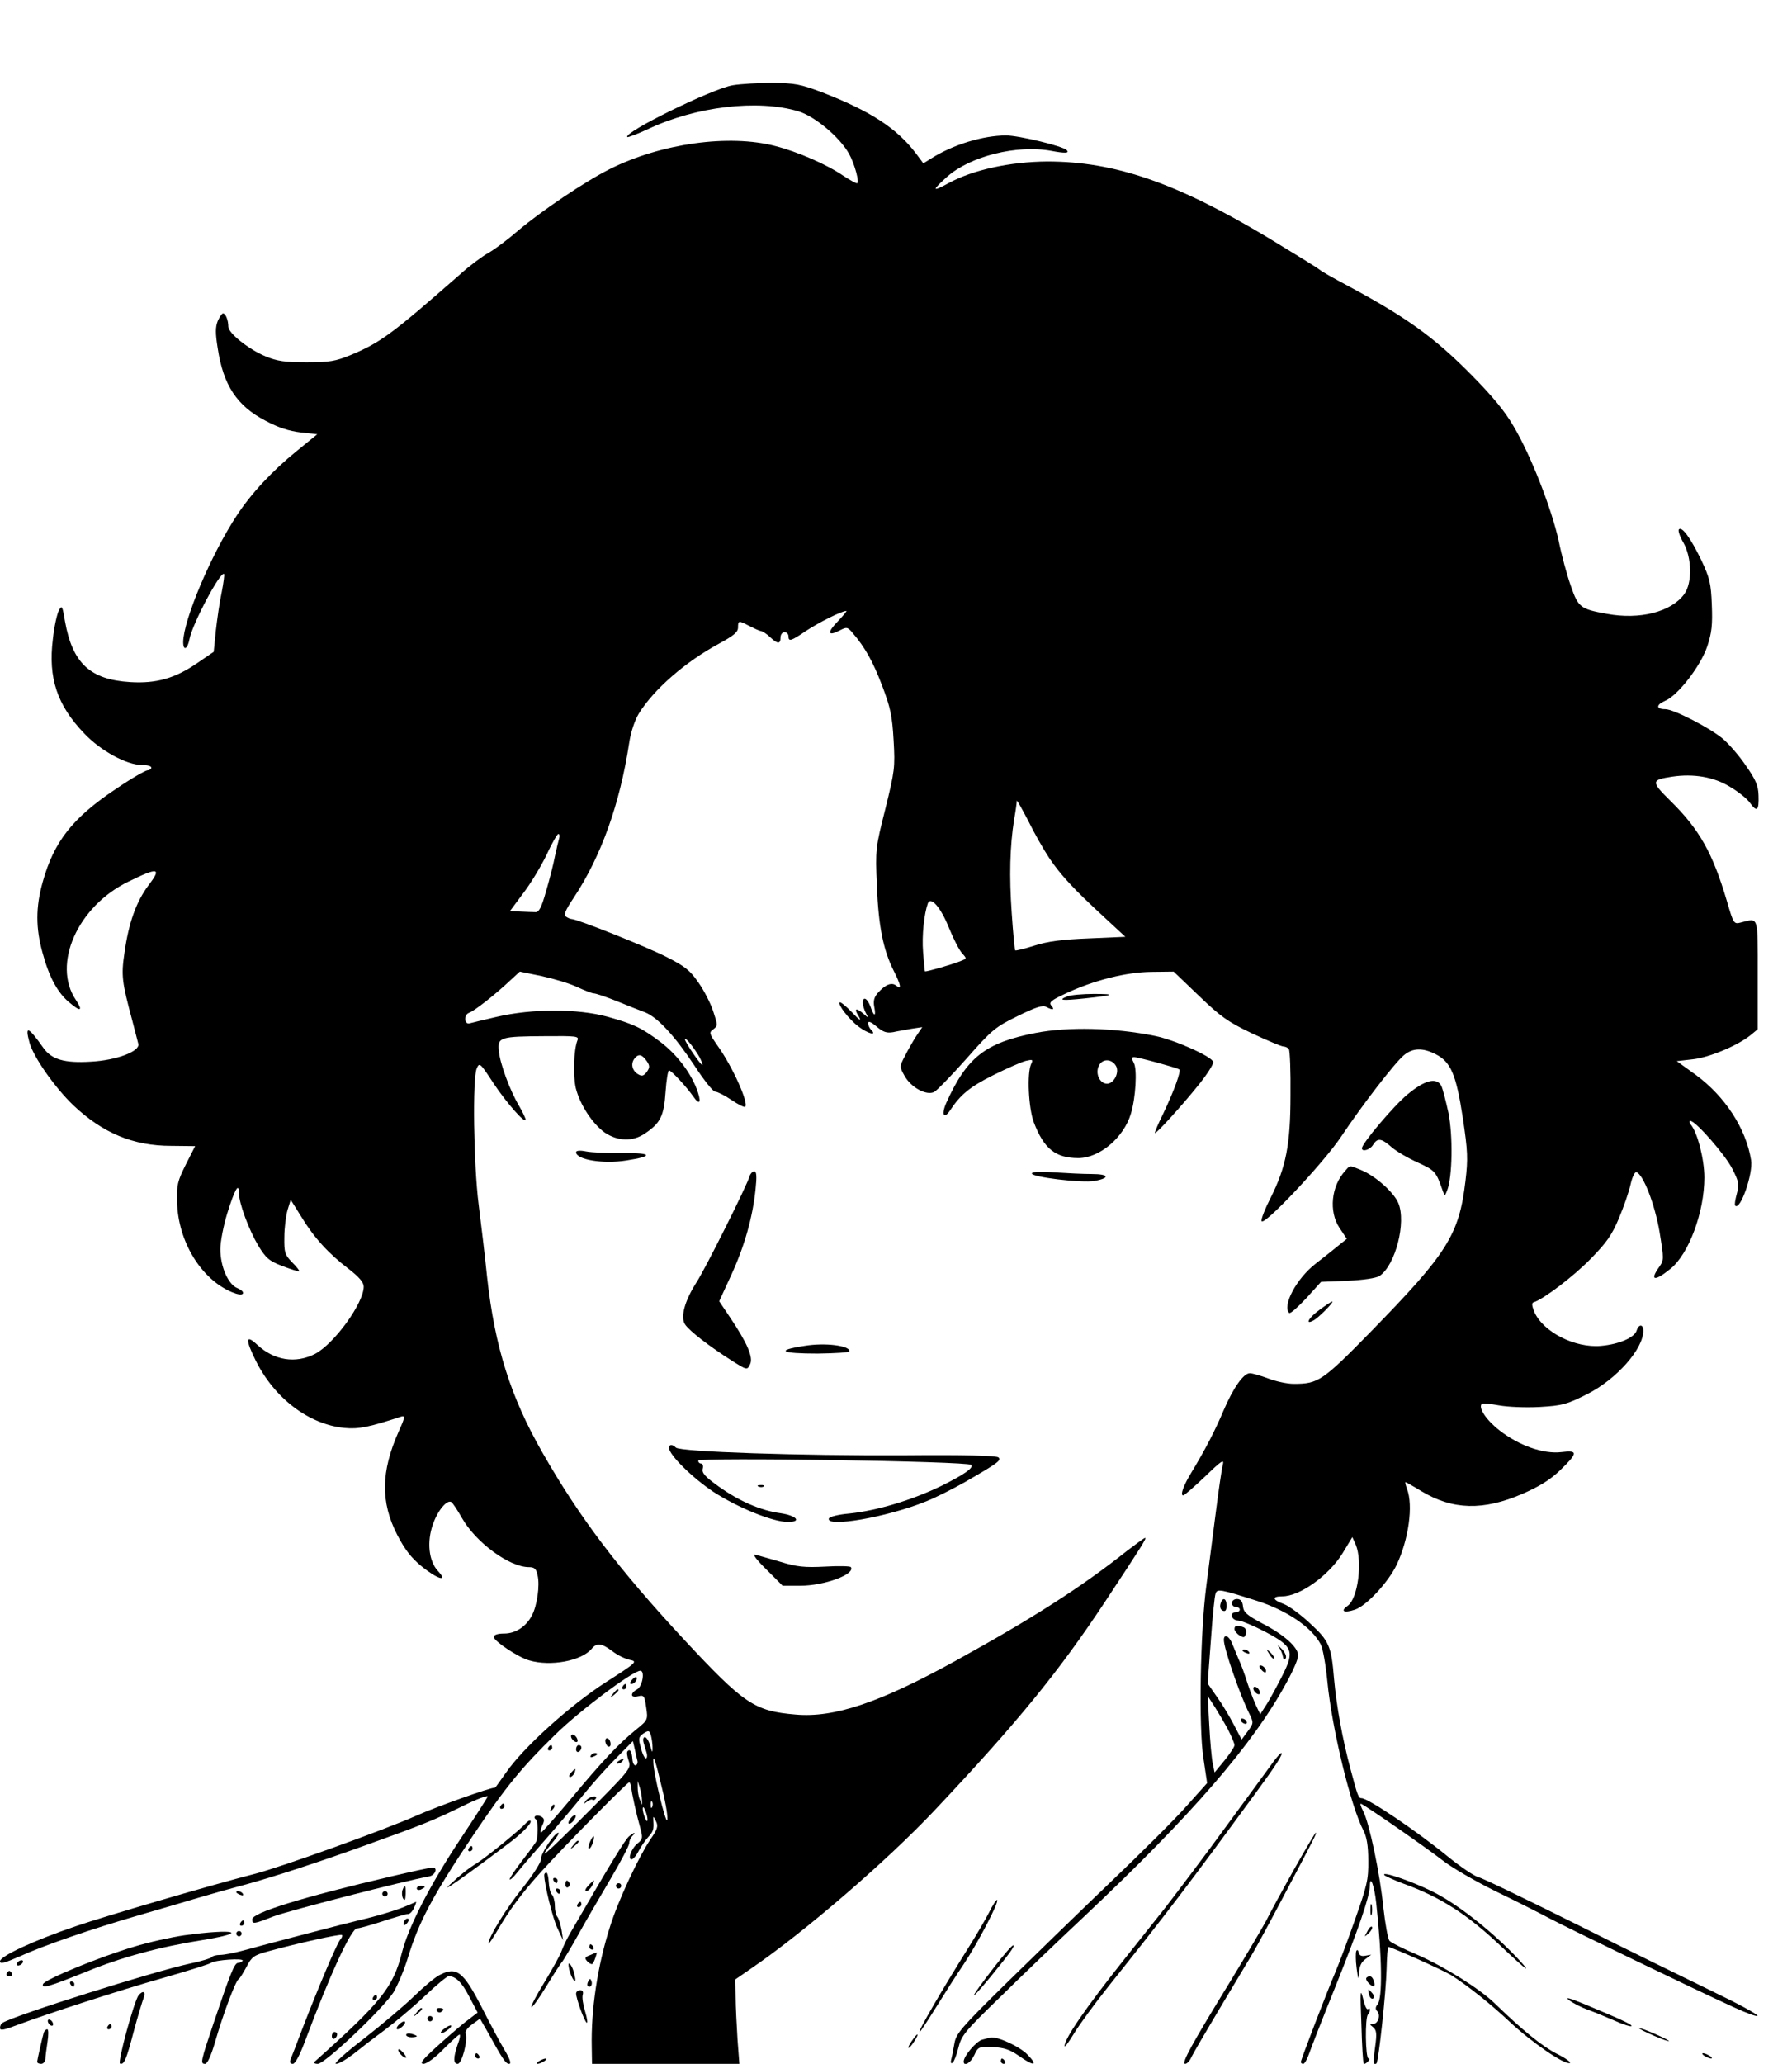 <?xml version="1.0" standalone="no"?>
<!DOCTYPE svg PUBLIC "-//W3C//DTD SVG 20010904//EN"
 "http://www.w3.org/TR/2001/REC-SVG-20010904/DTD/svg10.dtd">
<svg version="1.0" xmlns="http://www.w3.org/2000/svg"
 width="675pt" height="777pt" viewBox="0 0 675 777"
 preserveAspectRatio="xMidYMid meet">

<g transform="translate(0,777) scale(0.1,-0.1)"
fill="#000000" stroke="none">
<path d="M2760 7449 c-75 -12 -414 -178 -397 -195 2 -2 37 11 78 30 180 85
412 113 566 67 61 -18 156 -97 191 -160 21 -37 41 -111 30 -111 -5 0 -28 13
-51 28 -63 43 -171 90 -256 112 -175 46 -432 10 -625 -87 -92 -46 -258 -158
-344 -231 -37 -32 -87 -70 -112 -84 -25 -14 -73 -50 -106 -80 -257 -225 -299
-257 -414 -305 -56 -23 -79 -27 -165 -27 -81 0 -110 4 -154 22 -65 27 -141 88
-141 112 0 24 -10 50 -20 50 -4 0 -13 -13 -20 -29 -9 -23 -9 -46 0 -102 21
-139 72 -217 180 -273 48 -26 90 -39 132 -44 l63 -7 -76 -62 c-94 -76 -174
-162 -228 -245 -96 -146 -200 -392 -201 -475 0 -36 17 -27 24 12 11 57 117
257 130 244 2 -2 -2 -33 -9 -69 -8 -36 -17 -101 -22 -144 l-8 -80 -63 -43
c-83 -57 -154 -77 -251 -71 -151 9 -218 71 -246 228 -10 60 -12 63 -23 42 -7
-12 -18 -61 -23 -109 -18 -145 16 -248 118 -354 61 -65 160 -119 217 -119 20
0 36 -4 36 -10 0 -5 -7 -10 -14 -10 -8 0 -62 -31 -119 -70 -164 -109 -234
-199 -276 -350 -27 -95 -27 -175 0 -270 24 -88 56 -148 100 -184 42 -36 53
-33 25 9 -91 134 6 353 198 446 112 55 126 52 76 -13 -47 -63 -75 -141 -91
-254 -13 -88 -10 -110 30 -259 10 -38 20 -77 22 -85 7 -28 -82 -62 -179 -67
-99 -6 -147 8 -178 51 -58 82 -71 87 -53 21 15 -55 96 -170 165 -236 111 -105
226 -153 369 -153 l90 -1 -35 -69 c-31 -62 -35 -78 -33 -140 3 -149 90 -292
207 -341 22 -9 37 -11 41 -5 3 6 -6 14 -20 20 -35 13 -65 81 -65 147 0 29 12
89 26 135 28 90 44 118 44 77 0 -39 37 -138 73 -199 29 -47 40 -57 92 -77 32
-12 60 -21 62 -19 2 2 -10 17 -27 34 -27 28 -30 36 -29 94 0 35 6 81 12 102
l12 39 40 -64 c48 -79 102 -138 178 -196 40 -31 57 -51 57 -67 0 -62 -111
-215 -183 -253 -74 -38 -155 -25 -219 35 -43 40 -44 19 -5 -60 71 -143 201
-241 335 -254 53 -5 92 3 214 43 15 4 13 -5 -11 -58 -66 -149 -68 -264 -5
-387 29 -56 53 -87 92 -119 59 -48 102 -61 62 -18 -35 37 -43 111 -19 177 18
52 53 93 69 83 5 -3 23 -30 40 -60 52 -92 179 -185 252 -185 21 0 28 -6 33
-31 9 -38 -2 -114 -21 -150 -22 -43 -62 -69 -105 -69 -25 0 -39 -5 -39 -13 0
-15 91 -76 133 -88 81 -24 198 -2 236 44 19 23 37 21 77 -9 19 -15 48 -29 66
-33 30 -6 28 -9 -91 -85 -135 -87 -311 -246 -376 -341 -21 -30 -39 -55 -40
-55 -19 0 -216 -70 -295 -105 -121 -54 -516 -196 -611 -220 -153 -39 -564
-159 -674 -197 -159 -54 -285 -113 -285 -132 0 -11 16 -7 73 18 90 41 269 103
452 156 77 22 178 52 225 66 47 14 126 36 175 49 106 29 281 86 455 149 212
76 256 94 360 145 56 28 100 44 97 37 -3 -7 -51 -82 -107 -166 -113 -171 -191
-324 -216 -421 -33 -131 -78 -187 -329 -411 -5 -4 0 -8 12 -8 27 0 244 206
285 269 15 25 39 81 53 126 42 139 94 237 247 465 121 180 182 255 308 378 91
90 294 242 322 242 18 0 8 -59 -12 -70 -28 -15 -25 -34 4 -26 21 5 24 2 30
-42 7 -46 6 -48 -36 -82 -65 -52 -132 -123 -248 -263 -58 -69 -108 -126 -112
-126 -4 -1 -2 11 4 25 10 20 9 27 -2 34 -8 5 -18 6 -23 3 -5 -3 -5 -8 1 -12 8
-5 10 -48 3 -82 -1 -3 -23 -34 -51 -70 -27 -35 -50 -68 -50 -74 0 -5 13 6 28
25 15 19 63 75 107 125 44 50 107 124 140 165 33 41 89 104 125 140 l64 65 7
-30 c3 -16 8 -36 10 -44 2 -7 -1 -15 -6 -17 -6 -2 -12 8 -13 23 -2 29 -9 40
-18 30 -4 -3 -2 -19 4 -36 10 -28 7 -33 -154 -194 -157 -158 -199 -194 -133
-114 17 20 27 37 22 37 -15 -1 -68 -81 -65 -99 1 -10 -28 -57 -68 -107 -63
-78 -131 -189 -130 -211 0 -4 15 17 33 48 46 79 95 145 168 225 84 93 322 334
329 334 3 0 6 -8 7 -17 3 -24 19 -99 34 -152 11 -40 10 -45 -8 -60 -24 -18
-40 -61 -24 -61 6 0 18 14 27 32 9 17 25 40 35 51 20 22 22 28 20 62 -1 19 0
19 10 -2 9 -18 6 -29 -21 -68 -44 -65 -123 -233 -153 -331 -47 -148 -71 -311
-68 -451 l1 -63 278 0 277 0 -7 92 c-3 51 -7 123 -7 160 l-1 66 58 40 c201
137 514 407 692 596 313 332 466 520 638 779 148 224 162 247 155 247 -3 0
-33 -22 -67 -48 -175 -139 -357 -255 -649 -416 -283 -156 -455 -214 -600 -201
-155 13 -194 39 -421 283 -247 266 -392 457 -532 702 -121 211 -180 399 -209
660 -8 80 -23 204 -32 275 -19 149 -24 477 -7 513 10 23 13 20 62 -55 49 -74
122 -157 122 -138 0 4 -11 28 -25 52 -35 59 -72 160 -76 207 -5 51 4 54 175
55 118 1 128 0 121 -16 -14 -36 -17 -133 -6 -180 16 -63 63 -134 109 -167 49
-33 106 -35 152 -3 58 39 71 66 77 156 3 44 9 81 13 81 9 0 67 -63 92 -99 25
-36 31 -20 12 30 -25 65 -77 131 -136 176 -72 54 -102 68 -199 95 -113 31
-283 31 -417 0 -51 -12 -98 -23 -104 -25 -20 -4 -21 33 -1 40 20 7 99 69 154
121 l37 34 83 -17 c46 -10 106 -28 133 -41 28 -13 56 -24 63 -24 7 0 46 -13
86 -29 39 -16 87 -35 106 -42 47 -18 112 -88 187 -201 35 -54 70 -98 78 -98 8
0 36 -14 61 -31 25 -17 49 -29 52 -26 14 14 -48 152 -104 230 -32 46 -33 50
-16 62 17 13 17 15 -1 69 -10 30 -35 79 -56 108 -30 44 -50 60 -119 95 -74 38
-337 143 -358 143 -4 0 -14 4 -21 9 -10 6 -3 23 29 71 103 155 174 353 209
583 6 41 21 85 36 110 56 91 175 195 301 263 57 31 73 44 73 62 0 26 2 27 43
5 18 -9 37 -18 44 -19 6 -1 22 -11 34 -23 28 -26 39 -27 39 -1 0 11 7 20 15
20 8 0 15 -7 15 -15 0 -22 9 -19 68 21 47 31 133 74 150 74 3 0 -11 -17 -31
-38 -42 -43 -40 -59 5 -36 27 14 30 14 49 -8 48 -56 78 -110 112 -200 31 -81
38 -114 43 -205 6 -102 4 -116 -31 -258 -37 -147 -38 -152 -32 -290 6 -152 24
-240 62 -317 29 -57 32 -76 11 -59 -17 14 -41 5 -70 -28 -13 -15 -17 -29 -13
-51 8 -39 -1 -39 -14 0 -12 32 -29 41 -29 14 0 -8 5 -25 11 -37 12 -21 11 -21
-8 -4 -29 25 -38 21 -18 -10 11 -19 3 -15 -25 15 -23 24 -44 41 -47 38 -8 -8
35 -64 71 -91 34 -26 71 -36 48 -13 -7 7 -12 18 -12 26 0 9 11 5 32 -13 25
-21 38 -25 62 -21 17 4 49 9 70 13 l40 6 -23 -34 c-12 -19 -31 -52 -42 -74
-21 -40 -21 -41 -2 -75 24 -44 83 -76 112 -61 11 6 66 63 123 127 95 108 108
118 192 159 67 33 94 42 107 34 25 -13 33 -11 19 5 -10 12 -1 20 53 45 108 51
230 81 324 82 l84 1 95 -91 c81 -78 109 -98 199 -141 58 -27 112 -50 120 -50
7 0 17 -5 20 -10 4 -6 7 -84 6 -173 0 -187 -17 -272 -76 -389 -20 -39 -35 -77
-33 -85 5 -24 237 222 302 321 74 111 199 274 234 303 33 28 71 29 120 4 57
-29 77 -76 102 -239 19 -127 20 -155 10 -239 -24 -202 -68 -271 -353 -563
-186 -190 -201 -200 -294 -200 -24 0 -66 9 -95 20 -29 11 -61 20 -70 20 -24 0
-62 -54 -99 -140 -32 -76 -70 -149 -119 -230 -31 -50 -46 -90 -33 -90 4 0 41
32 82 71 63 61 73 67 67 44 -4 -15 -16 -97 -27 -184 -11 -86 -27 -208 -35
-271 -23 -175 -29 -534 -11 -649 l14 -94 -78 -87 c-42 -48 -171 -176 -286
-286 -114 -109 -292 -282 -395 -383 -169 -166 -187 -188 -193 -225 -4 -22 -9
-49 -12 -60 -3 -11 -1 -16 5 -12 5 3 15 28 22 56 11 46 24 62 154 188 77 76
220 213 316 303 409 385 641 653 767 886 24 43 43 88 43 100 0 31 -52 78 -135
121 -58 31 -71 42 -73 65 -2 19 -9 27 -23 27 -10 0 -19 -7 -19 -15 0 -8 7 -15
15 -15 8 0 15 -4 15 -10 0 -5 -7 -10 -15 -10 -25 0 -17 -30 8 -31 12 0 58 -19
102 -42 104 -55 112 -72 67 -162 -18 -36 -44 -84 -58 -107 l-27 -42 -12 25
c-7 13 -23 54 -35 89 -11 36 -27 79 -35 95 -7 17 -18 43 -24 58 -11 28 -31 37
-31 13 0 -32 60 -207 98 -282 14 -29 14 -33 -8 -62 l-23 -31 -30 57 c-16 31
-45 79 -64 105 l-34 49 12 161 c6 88 14 168 18 178 6 18 18 16 156 -28 113
-36 207 -100 240 -164 8 -15 19 -78 25 -140 17 -176 88 -470 136 -561 12 -23
18 -57 18 -113 1 -72 -5 -95 -51 -225 -28 -80 -61 -167 -73 -195 -29 -67 -130
-330 -130 -338 0 -4 4 -7 9 -7 5 0 15 17 22 38 7 20 50 131 97 247 90 224 131
344 132 385 1 44 17 0 24 -65 22 -203 24 -359 5 -381 -8 -10 -9 -18 -2 -25 15
-15 4 -49 -15 -49 -14 0 -14 -1 0 -12 13 -11 15 -23 8 -73 -8 -56 -7 -75 5
-63 8 8 36 269 38 355 1 46 4 83 7 83 11 0 209 -89 236 -106 62 -39 152 -111
222 -177 80 -75 205 -161 225 -154 7 2 -15 18 -49 35 -54 27 -130 89 -234 190
-57 55 -188 137 -290 182 -52 22 -100 46 -106 53 -6 7 -16 62 -23 124 -13 130
-53 319 -76 364 -9 17 -13 30 -8 28 22 -10 245 -165 303 -210 36 -29 128 -82
205 -120 77 -37 169 -84 205 -103 64 -34 522 -256 693 -334 48 -22 87 -36 87
-31 0 6 -78 48 -172 93 -95 46 -326 159 -513 253 -187 93 -352 173 -367 176
-15 4 -67 39 -115 78 -120 98 -300 219 -324 219 -12 0 -15 8 -42 110 -31 115
-53 240 -62 340 -10 122 -18 142 -90 208 -35 33 -80 66 -99 73 -44 16 -46 29
-6 29 66 0 175 78 227 162 l37 61 13 -29 c26 -63 8 -202 -30 -229 -30 -21 -15
-29 27 -15 43 14 126 104 157 169 45 95 63 223 39 285 -5 14 -8 26 -6 26 2 0
29 -15 60 -34 118 -71 233 -74 381 -10 64 28 105 53 143 90 66 64 67 75 3 67
-68 -8 -160 25 -233 82 -50 39 -81 86 -66 100 3 3 31 0 64 -6 33 -6 101 -9
154 -6 86 5 102 10 178 48 111 56 212 170 212 239 0 25 -17 26 -25 1 -8 -27
-67 -52 -134 -58 -99 -9 -220 53 -252 129 -9 23 -10 33 -2 35 39 13 149 97
213 162 61 62 81 90 108 154 18 43 38 100 44 128 6 27 16 48 22 46 26 -9 69
-120 87 -224 17 -105 17 -107 -2 -134 -36 -51 -16 -54 43 -6 69 55 128 213
128 344 0 68 -26 169 -51 199 -6 8 -7 14 -2 14 20 0 131 -127 158 -180 25 -49
27 -59 17 -95 -6 -22 -9 -42 -6 -44 19 -20 68 120 60 171 -19 119 -98 240
-208 321 l-72 52 61 7 c62 7 167 51 216 90 l28 23 0 205 c0 226 4 214 -63 197
-27 -7 -28 -6 -53 80 -54 182 -103 270 -214 379 -73 72 -72 78 8 90 80 12 157
-1 217 -38 31 -18 65 -45 76 -61 26 -36 34 -29 32 28 -1 38 -11 60 -48 113
-25 37 -65 83 -88 102 -50 41 -184 110 -215 110 -35 0 -36 16 -2 31 48 19 135
131 160 206 17 51 20 82 17 156 -3 80 -8 101 -39 167 -40 83 -73 129 -85 117
-4 -4 3 -26 17 -50 32 -57 34 -152 3 -194 -49 -67 -168 -97 -291 -74 -100 18
-108 24 -136 105 -14 39 -35 116 -46 171 -27 121 -104 319 -169 429 -32 56
-81 115 -157 192 -143 145 -248 220 -470 339 -49 26 -97 53 -105 60 -8 7 -96
61 -195 121 -344 206 -576 286 -830 286 -139 -1 -279 -31 -371 -81 -64 -35
-65 -29 -7 23 87 78 264 122 393 98 52 -10 70 -9 58 3 -15 15 -181 55 -228 55
-88 0 -201 -35 -283 -87 l-29 -18 -26 35 c-73 97 -173 162 -357 233 -80 30
-101 34 -185 35 -52 0 -120 -4 -150 -9z m1192 -2909 c43 -64 91 -116 205 -221
l82 -76 -137 -6 c-101 -4 -155 -11 -205 -27 -38 -12 -71 -20 -73 -18 -2 3 -8
65 -13 139 -10 140 -7 253 9 354 6 33 10 64 10 70 0 5 19 -29 43 -75 23 -47
59 -110 79 -140z m-1846 73 c-3 -10 -10 -40 -16 -68 -5 -27 -20 -86 -33 -130
-17 -61 -27 -80 -40 -79 -9 0 -35 1 -57 2 l-39 2 49 66 c28 36 67 101 88 144
20 44 41 80 45 80 5 0 6 -8 3 -17z m1468 -335 c17 -42 39 -85 50 -97 18 -20
18 -20 -5 -29 -34 -14 -133 -42 -135 -39 -1 1 -4 34 -7 73 -5 62 4 144 18 183
11 28 49 -16 79 -91z m-938 -490 c8 -16 12 -28 10 -28 -7 0 -66 87 -66 97 1
11 37 -35 56 -69z m-199 -14 c11 -17 11 -23 -1 -40 -12 -15 -18 -17 -33 -8
-23 14 -28 41 -12 60 15 18 28 14 46 -12z m2189 -2516 c13 -26 24 -52 24 -58
0 -7 -17 -32 -37 -57 l-38 -46 -7 34 c-4 19 -10 84 -13 144 l-6 110 26 -40
c14 -22 37 -61 51 -87z m-2168 -68 c0 -21 -1 -20 -9 8 -5 17 -14 32 -20 32 -6
0 -8 -9 -5 -20 3 -11 9 -29 12 -40 3 -11 1 -20 -3 -20 -5 0 -14 18 -19 40 -10
35 -9 41 10 54 19 12 22 12 28 -8 3 -11 6 -32 6 -46z m36 -154 c15 -59 23
-113 19 -119 -6 -10 -51 174 -52 217 -2 38 8 9 33 -98z m-76 -41 l1 -20 -9 20
c-5 11 -8 31 -8 45 l0 25 8 -25 c4 -14 8 -34 8 -45z m39 -27 c-3 -8 -6 -5 -6
6 -1 11 2 17 5 13 3 -3 4 -12 1 -19z m-18 -48 c0 -9 -4 -8 -9 5 -5 11 -9 27
-9 35 0 9 4 8 9 -5 5 -11 9 -27 9 -35z"/>
<path d="M4021 4019 c-38 -15 -22 -17 64 -8 113 12 121 17 35 17 -41 0 -86 -4
-99 -9z"/>
<path d="M3900 3881 c-189 -37 -258 -91 -336 -264 -19 -44 -9 -63 15 -27 39
59 74 88 162 132 52 26 107 50 123 54 26 6 28 5 20 -12 -16 -34 -10 -165 10
-219 38 -100 82 -135 168 -135 80 0 172 78 198 168 18 59 24 166 11 190 -9 17
-9 22 1 22 15 0 158 -39 170 -46 8 -5 -19 -80 -62 -170 -17 -34 -30 -65 -30
-69 0 -10 102 102 166 182 30 37 54 75 54 84 0 19 -144 84 -220 99 -152 31
-327 35 -450 11z m303 -123 c15 -23 -6 -68 -33 -68 -28 0 -46 40 -30 69 13 26
47 25 63 -1z"/>
<path d="M5302 3650 c-53 -44 -172 -185 -172 -203 0 -15 31 -6 42 13 17 27 31
25 70 -9 18 -16 63 -42 99 -58 65 -30 68 -33 94 -108 7 -19 7 -19 16 3 20 51
22 206 5 292 -10 46 -22 92 -27 102 -18 33 -62 22 -127 -32z"/>
<path d="M2170 3432 c0 -28 102 -45 189 -31 105 16 98 29 -14 28 -55 -1 -117
2 -137 6 -25 5 -38 3 -38 -3z"/>
<path d="M5067 3362 c-53 -58 -62 -153 -22 -214 l28 -42 -31 -25 c-17 -14 -56
-45 -87 -69 -71 -55 -126 -158 -99 -185 4 -4 32 21 64 55 l56 62 100 4 c60 3
107 10 120 18 60 40 102 202 71 275 -17 40 -85 101 -140 124 -45 18 -41 19
-60 -3z"/>
<path d="M2824 3343 c-10 -36 -167 -349 -200 -400 -46 -72 -62 -133 -43 -160
17 -25 93 -83 173 -134 60 -38 60 -38 71 -16 14 26 -11 82 -77 180 l-39 58 46
100 c50 109 80 216 91 322 5 48 4 67 -5 67 -6 0 -14 -8 -17 -17z"/>
<path d="M3887 3353 c-9 -14 190 -38 236 -29 60 11 54 26 -10 26 -32 0 -94 3
-139 6 -50 4 -83 3 -87 -3z"/>
<path d="M4972 2840 c-42 -30 -59 -60 -24 -41 19 10 79 71 70 71 -3 0 -24 -14
-46 -30z"/>
<path d="M3030 2703 c-111 -17 -89 -29 50 -29 66 1 120 4 120 9 0 21 -92 33
-170 20z"/>
<path d="M2520 2319 c0 -26 88 -113 168 -166 91 -59 223 -113 280 -113 53 0
33 24 -28 33 -74 10 -155 45 -232 100 -52 37 -65 52 -61 67 3 11 0 20 -6 20
-6 0 -11 5 -11 11 0 13 1015 -2 1028 -16 11 -11 -27 -37 -114 -80 -112 -54
-241 -92 -343 -103 -45 -4 -76 -12 -79 -19 -11 -35 219 5 365 64 36 14 103 48
149 74 125 72 136 81 125 92 -7 7 -131 10 -353 8 -393 -2 -846 13 -862 29 -13
13 -26 13 -26 -1z"/>
<path d="M2858 2173 c7 -3 16 -2 19 1 4 3 -2 6 -13 5 -11 0 -14 -3 -6 -6z"/>
<path d="M2887 1861 l61 -61 66 0 c91 0 208 43 191 70 -2 4 -46 5 -97 2 -77
-4 -107 -1 -168 18 -41 12 -84 24 -95 27 -12 3 4 -19 42 -56z"/>
<path d="M4597 1731 c-3 -12 1 -22 9 -25 10 -4 14 2 14 19 0 30 -16 33 -23 6z"/>
<path d="M4650 1637 c0 -7 9 -18 19 -24 16 -10 20 -9 24 7 3 11 -1 21 -10 24
-23 9 -33 7 -33 -7z"/>
<path d="M4816 1570 c7 -8 14 -24 16 -35 2 -13 6 -16 11 -8 4 6 -2 22 -15 35
-13 13 -18 17 -12 8z"/>
<path d="M4680 1556 c0 -2 7 -7 16 -10 8 -3 12 -2 9 4 -6 10 -25 14 -25 6z"/>
<path d="M4781 1543 c7 -12 15 -20 18 -17 3 2 -3 12 -13 22 -17 16 -18 16 -5
-5z"/>
<path d="M4750 1485 c7 -9 15 -13 17 -11 7 7 -7 26 -19 26 -6 0 -6 -6 2 -15z"/>
<path d="M2380 1445 c-8 -9 -8 -15 -2 -15 12 0 26 19 19 26 -2 2 -10 -2 -17
-11z"/>
<path d="M2345 1420 c-3 -5 -1 -10 4 -10 6 0 11 5 11 10 0 6 -2 10 -4 10 -3 0
-8 -4 -11 -10z"/>
<path d="M4722 1408 c2 -6 10 -14 16 -16 7 -2 10 2 6 12 -7 18 -28 22 -22 4z"/>
<path d="M2309 1393 c-13 -16 -12 -17 4 -4 16 13 21 21 13 21 -2 0 -10 -8 -17
-17z"/>
<path d="M4675 1290 c3 -5 11 -10 16 -10 6 0 7 5 4 10 -3 6 -11 10 -16 10 -6
0 -7 -4 -4 -10z"/>
<path d="M2152 1228 c2 -6 10 -14 16 -16 7 -2 10 2 6 12 -7 18 -28 22 -22 4z"/>
<path d="M2280 1216 c0 -8 5 -18 10 -21 6 -3 10 1 10 9 0 8 -4 18 -10 21 -5 3
-10 -1 -10 -9z"/>
<path d="M2065 1190 c-3 -5 -1 -10 4 -10 6 0 11 5 11 10 0 6 -2 10 -4 10 -3 0
-8 -4 -11 -10z"/>
<path d="M2170 1184 c0 -8 5 -12 10 -9 6 3 10 10 10 16 0 5 -4 9 -10 9 -5 0
-10 -7 -10 -16z"/>
<path d="M2225 1160 c-3 -6 1 -7 9 -4 18 7 21 14 7 14 -6 0 -13 -4 -16 -10z"/>
<path d="M4797 1138 c-13 -18 -91 -125 -174 -238 -82 -113 -189 -254 -236
-315 -48 -60 -116 -146 -151 -190 -148 -186 -226 -300 -226 -328 0 -7 16 15
36 48 20 33 77 111 128 175 222 278 307 390 556 730 75 102 106 150 96 150 -3
0 -16 -15 -29 -32z"/>
<path d="M2330 1140 c-9 -6 -10 -10 -3 -10 6 0 15 5 18 10 8 12 4 12 -15 0z"/>
<path d="M2150 1095 c-7 -9 -8 -15 -2 -15 5 0 12 7 16 15 3 8 4 15 2 15 -2 0
-9 -7 -16 -15z"/>
<path d="M2207 991 c-10 -14 -10 -14 4 -4 9 7 18 10 21 7 3 -3 8 -1 12 4 9 16
-24 9 -37 -7z"/>
<path d="M1885 970 c-3 -5 -1 -10 4 -10 6 0 11 5 11 10 0 6 -2 10 -4 10 -3 0
-8 -4 -11 -10z"/>
<path d="M2076 963 c-6 -14 -5 -15 5 -6 7 7 10 15 7 18 -3 3 -9 -2 -12 -12z"/>
<path d="M2150 925 c-7 -9 -11 -18 -8 -20 3 -3 11 1 18 10 7 9 11 18 8 20 -3
3 -11 -1 -18 -10z"/>
<path d="M1979 904 c-17 -20 -144 -124 -182 -148 -34 -21 -59 -41 -101 -80
-45 -41 56 30 228 160 48 37 81 72 74 79 -3 3 -11 -2 -19 -11z"/>
<path d="M2370 857 c-15 -12 -73 -107 -224 -368 -11 -19 -25 -48 -31 -65 -6
-17 -36 -70 -65 -118 -29 -47 -51 -89 -48 -92 3 -3 28 32 56 78 28 46 55 88
61 94 5 7 32 52 59 100 27 49 82 143 121 209 39 66 71 127 71 135 0 9 5 21 12
28 15 15 8 15 -12 -1z"/>
<path d="M4872 728 c-44 -79 -90 -163 -102 -188 -13 -25 -73 -126 -133 -225
-145 -236 -189 -315 -173 -315 7 0 18 11 24 26 7 14 53 93 103 177 50 84 106
177 124 207 18 30 73 132 122 225 117 221 124 235 119 235 -2 0 -40 -64 -84
-142z"/>
<path d="M2222 835 c-6 -14 -8 -25 -3 -25 8 0 23 41 17 47 -1 2 -8 -8 -14 -22z"/>
<path d="M2159 823 c-13 -16 -12 -17 4 -4 16 13 21 21 13 21 -2 0 -10 -8 -17
-17z"/>
<path d="M1765 810 c-3 -5 -1 -10 4 -10 6 0 11 5 11 10 0 6 -2 10 -4 10 -3 0
-8 -4 -11 -10z"/>
<path d="M1475 706 c-337 -79 -525 -137 -525 -162 0 -19 6 -18 80 11 52 20
489 133 588 151 23 5 32 35 10 33 -7 0 -76 -15 -153 -33z"/>
<path d="M2050 711 c0 -34 32 -164 50 -201 l21 -45 -6 40 c-4 22 -11 44 -16
49 -5 6 -9 24 -9 41 0 17 -5 36 -11 42 -6 6 -11 27 -12 47 -1 20 -5 36 -9 36
-4 0 -8 -4 -8 -9z"/>
<path d="M5214 711 c3 -4 34 -18 68 -31 144 -52 246 -117 378 -243 93 -88 118
-105 50 -33 -97 101 -225 201 -315 245 -81 40 -190 77 -181 62z"/>
<path d="M2085 690 c3 -5 8 -10 11 -10 2 0 4 5 4 10 0 6 -5 10 -11 10 -5 0 -7
-4 -4 -10z"/>
<path d="M2130 674 c0 -8 5 -12 10 -9 6 4 8 11 5 16 -9 14 -15 11 -15 -7z"/>
<path d="M2215 670 c-10 -11 -13 -20 -7 -20 6 0 16 9 22 20 6 11 9 20 7 20 -2
0 -12 -9 -22 -20z"/>
<path d="M2320 670 c0 -5 5 -10 10 -10 6 0 10 5 10 10 0 6 -4 10 -10 10 -5 0
-10 -4 -10 -10z"/>
<path d="M1516 654 c-3 -9 -2 -23 2 -31 7 -11 9 -6 10 16 1 34 -3 39 -12 15z"/>
<path d="M1570 660 c0 -5 7 -7 15 -4 8 4 15 8 15 10 0 2 -7 4 -15 4 -8 0 -15
-4 -15 -10z"/>
<path d="M2095 650 c3 -5 8 -10 11 -10 2 0 4 5 4 10 0 6 -5 10 -11 10 -5 0 -7
-4 -4 -10z"/>
<path d="M890 646 c0 -2 7 -7 16 -10 8 -3 12 -2 9 4 -6 10 -25 14 -25 6z"/>
<path d="M1440 640 c0 -5 5 -10 10 -10 6 0 10 5 10 10 0 6 -4 10 -10 10 -5 0
-10 -4 -10 -10z"/>
<path d="M3725 569 c-15 -29 -50 -89 -78 -133 -99 -158 -191 -316 -183 -316 3
0 30 42 62 93 31 50 78 124 104 162 52 78 134 234 126 242 -2 3 -17 -19 -31
-48z"/>
<path d="M1530 594 c-34 -15 -110 -38 -180 -54 -39 -9 -353 -91 -440 -115 -30
-8 -67 -15 -81 -15 -15 0 -29 -4 -31 -8 -2 -4 -40 -16 -84 -25 -134 -29 -659
-194 -705 -223 -5 -3 -9 -11 -9 -19 0 -11 15 -8 67 12 116 43 380 129 553 178
91 26 170 51 175 55 14 11 125 19 119 8 -3 -4 -11 -8 -17 -8 -14 0 -28 -36
-93 -228 -49 -146 -50 -152 -31 -152 8 0 23 33 37 82 31 107 77 230 89 237 5
3 18 25 30 47 19 37 28 43 79 57 108 30 275 67 280 62 3 -2 0 -11 -7 -18 -13
-16 -85 -187 -141 -332 -21 -55 -41 -108 -45 -117 -5 -12 -2 -18 8 -18 9 0 26
32 47 88 92 246 173 422 195 422 8 0 51 12 97 27 46 15 88 27 94 27 7 -1 17 9
23 22 6 13 10 24 8 24 -1 -1 -18 -8 -37 -16z"/>
<path d="M2175 600 c-3 -5 -1 -10 4 -10 6 0 11 5 11 10 0 6 -2 10 -4 10 -3 0
-8 -4 -11 -10z"/>
<path d="M5162 580 c0 -19 2 -27 5 -17 2 9 2 25 0 35 -3 9 -5 1 -5 -18z"/>
<path d="M1527 543 c-4 -3 -7 -11 -7 -17 0 -6 5 -5 12 2 6 6 9 14 7 17 -3 3
-9 2 -12 -2z"/>
<path d="M905 530 c-3 -5 -1 -10 4 -10 6 0 11 5 11 10 0 6 -2 10 -4 10 -3 0
-8 -4 -11 -10z"/>
<path d="M5150 498 c-12 -22 -12 -22 6 -6 10 10 15 20 12 24 -4 3 -12 -5 -18
-18z"/>
<path d="M695 484 c-49 -7 -135 -26 -190 -43 -129 -38 -338 -124 -343 -141 -6
-18 22 -10 163 47 132 54 274 93 438 119 179 29 122 44 -68 18z"/>
<path d="M890 490 c0 -5 5 -10 10 -10 6 0 10 5 10 10 0 6 -4 10 -10 10 -5 0
-10 -4 -10 -10z"/>
<path d="M2220 440 c0 -5 5 -10 11 -10 5 0 7 5 4 10 -3 6 -8 10 -11 10 -2 0
-4 -4 -4 -10z"/>
<path d="M3744 363 c-93 -120 -102 -143 -15 -38 74 91 93 116 88 121 -3 3 -35
-34 -73 -83z"/>
<path d="M5109 425 c-3 -5 -3 -35 1 -65 6 -43 7 -47 9 -19 1 25 8 42 24 53
l22 17 -22 -4 c-15 -3 -23 1 -25 12 -2 9 -6 12 -9 6z"/>
<path d="M2222 409 c-19 -7 -21 -11 -10 -23 7 -8 16 -12 19 -10 6 3 20 45 16
43 -1 0 -12 -4 -25 -10z"/>
<path d="M65 380 c-3 -5 -2 -10 4 -10 5 0 13 5 16 10 3 6 2 10 -4 10 -5 0 -13
-4 -16 -10z"/>
<path d="M2144 355 c4 -16 12 -34 17 -40 7 -7 8 0 3 20 -3 17 -11 35 -17 40
-6 7 -7 0 -3 -20z"/>
<path d="M25 340 c-3 -5 1 -10 10 -10 9 0 13 5 10 10 -3 6 -8 10 -10 10 -2 0
-7 -4 -10 -10z"/>
<path d="M1655 334 c-16 -8 -59 -44 -95 -79 -36 -35 -121 -107 -189 -160 -72
-55 -116 -95 -105 -95 11 0 39 17 64 36 25 20 79 62 120 92 41 31 110 89 152
129 42 40 82 73 88 73 26 0 50 -23 78 -78 l31 -59 -47 -36 c-26 -21 -76 -64
-112 -97 -50 -46 -60 -59 -45 -60 12 0 44 23 75 55 30 30 57 55 61 55 4 0 1
-17 -7 -37 -17 -50 -17 -73 0 -73 16 0 39 89 30 114 -3 8 7 22 25 35 l29 21
30 -52 c55 -100 67 -118 80 -118 9 0 3 18 -18 53 -17 28 -55 100 -85 159 -70
136 -95 156 -160 122z"/>
<path d="M5147 324 c-3 -4 1 -13 9 -21 18 -18 27 -13 18 11 -6 17 -16 20 -27
10z"/>
<path d="M2216 311 c-4 -7 -5 -15 -2 -18 9 -9 19 4 14 18 -4 11 -6 11 -12 0z"/>
<path d="M265 300 c3 -5 8 -10 11 -10 2 0 4 5 4 10 0 6 -5 10 -11 10 -5 0 -7
-4 -4 -10z"/>
<path d="M5128 150 c2 -80 6 -147 9 -149 2 -3 9 1 15 7 7 7 8 12 3 12 -12 0
-14 155 -2 166 4 4 7 12 7 17 0 6 -3 7 -7 3 -5 -4 -13 14 -19 41 -10 40 -11
25 -6 -97z"/>
<path d="M2170 265 c0 -19 31 -105 40 -110 4 -3 2 16 -6 42 -8 26 -12 54 -9
63 3 11 0 17 -10 17 -8 0 -15 -6 -15 -12z"/>
<path d="M5157 260 c3 -11 9 -17 15 -14 5 3 4 12 -3 20 -16 19 -18 18 -12 -6z"/>
<path d="M522 258 c-17 -22 -80 -253 -70 -257 15 -5 23 11 52 122 15 56 32
112 37 125 9 24 -2 30 -19 10z"/>
<path d="M1405 250 c-3 -5 -1 -10 4 -10 6 0 11 5 11 10 0 6 -2 10 -4 10 -3 0
-8 -4 -11 -10z"/>
<path d="M5910 240 c14 -11 45 -27 70 -36 25 -9 71 -28 103 -42 31 -14 60 -23
62 -20 5 5 -36 24 -175 82 -58 24 -77 29 -60 16z"/>
<path d="M1569 193 c-13 -16 -12 -17 4 -4 16 13 21 21 13 21 -2 0 -10 -8 -17
-17z"/>
<path d="M1645 200 c4 -6 11 -8 16 -5 14 9 11 15 -7 15 -8 0 -12 -5 -9 -10z"/>
<path d="M1610 170 c0 -5 5 -10 10 -10 6 0 10 5 10 10 0 6 -4 10 -10 10 -5 0
-10 -4 -10 -10z"/>
<path d="M180 161 c0 -5 5 -13 10 -16 6 -3 10 -2 10 4 0 5 -4 13 -10 16 -5 3
-10 2 -10 -4z"/>
<path d="M1500 145 c-7 -8 -8 -15 -2 -15 5 0 15 7 22 15 7 8 8 15 2 15 -5 0
-15 -7 -22 -15z"/>
<path d="M405 140 c-3 -5 -1 -10 4 -10 6 0 11 5 11 10 0 6 -2 10 -4 10 -3 0
-8 -4 -11 -10z"/>
<path d="M1676 134 c-11 -7 -18 -16 -15 -18 2 -2 13 2 23 10 11 7 18 16 15 18
-2 2 -13 -2 -23 -10z"/>
<path d="M6207 116 c28 -13 62 -27 75 -30 12 -4 0 5 -29 18 -28 13 -62 27 -75
30 -12 4 0 -5 29 -18z"/>
<path d="M165 118 c-5 -16 -24 -100 -25 -110 0 -5 7 -8 15 -8 8 0 15 8 16 18
0 9 4 38 8 65 4 26 4 47 -1 47 -5 0 -11 -6 -13 -12z"/>
<path d="M1250 104 c0 -8 5 -12 10 -9 6 3 10 10 10 16 0 5 -4 9 -10 9 -5 0
-10 -7 -10 -16z"/>
<path d="M1530 109 c0 -5 9 -9 20 -9 11 0 20 2 20 4 0 2 -9 6 -20 9 -11 3 -20
1 -20 -4z"/>
<path d="M3443 98 c-15 -20 -25 -38 -20 -38 3 0 12 11 21 25 17 26 16 35 -1
13z"/>
<path d="M3700 91 c-23 -6 -70 -62 -70 -82 0 -21 26 -6 40 24 14 31 17 32 70
30 43 -2 65 -10 98 -33 58 -41 74 -38 32 5 -29 30 -113 69 -139 64 -3 -1 -17
-4 -31 -8z"/>
<path d="M1500 52 c0 -5 7 -15 15 -22 8 -7 15 -9 15 -6 0 4 -7 14 -15 22 -8 9
-15 11 -15 6z"/>
<path d="M1790 30 c0 -5 5 -10 11 -10 5 0 7 5 4 10 -3 6 -8 10 -11 10 -2 0 -4
-4 -4 -10z"/>
<path d="M6420 30 c8 -5 20 -10 25 -10 6 0 3 5 -5 10 -8 5 -19 10 -25 10 -5 0
-3 -5 5 -10z"/>
<path d="M2030 10 c-8 -5 -10 -10 -5 -10 6 0 17 5 25 10 8 5 11 10 5 10 -5 0
-17 -5 -25 -10z"/>
<path d="M3770 10 c0 -5 5 -10 11 -10 5 0 7 5 4 10 -3 6 -8 10 -11 10 -2 0 -4
-4 -4 -10z"/>
</g>
</svg>
